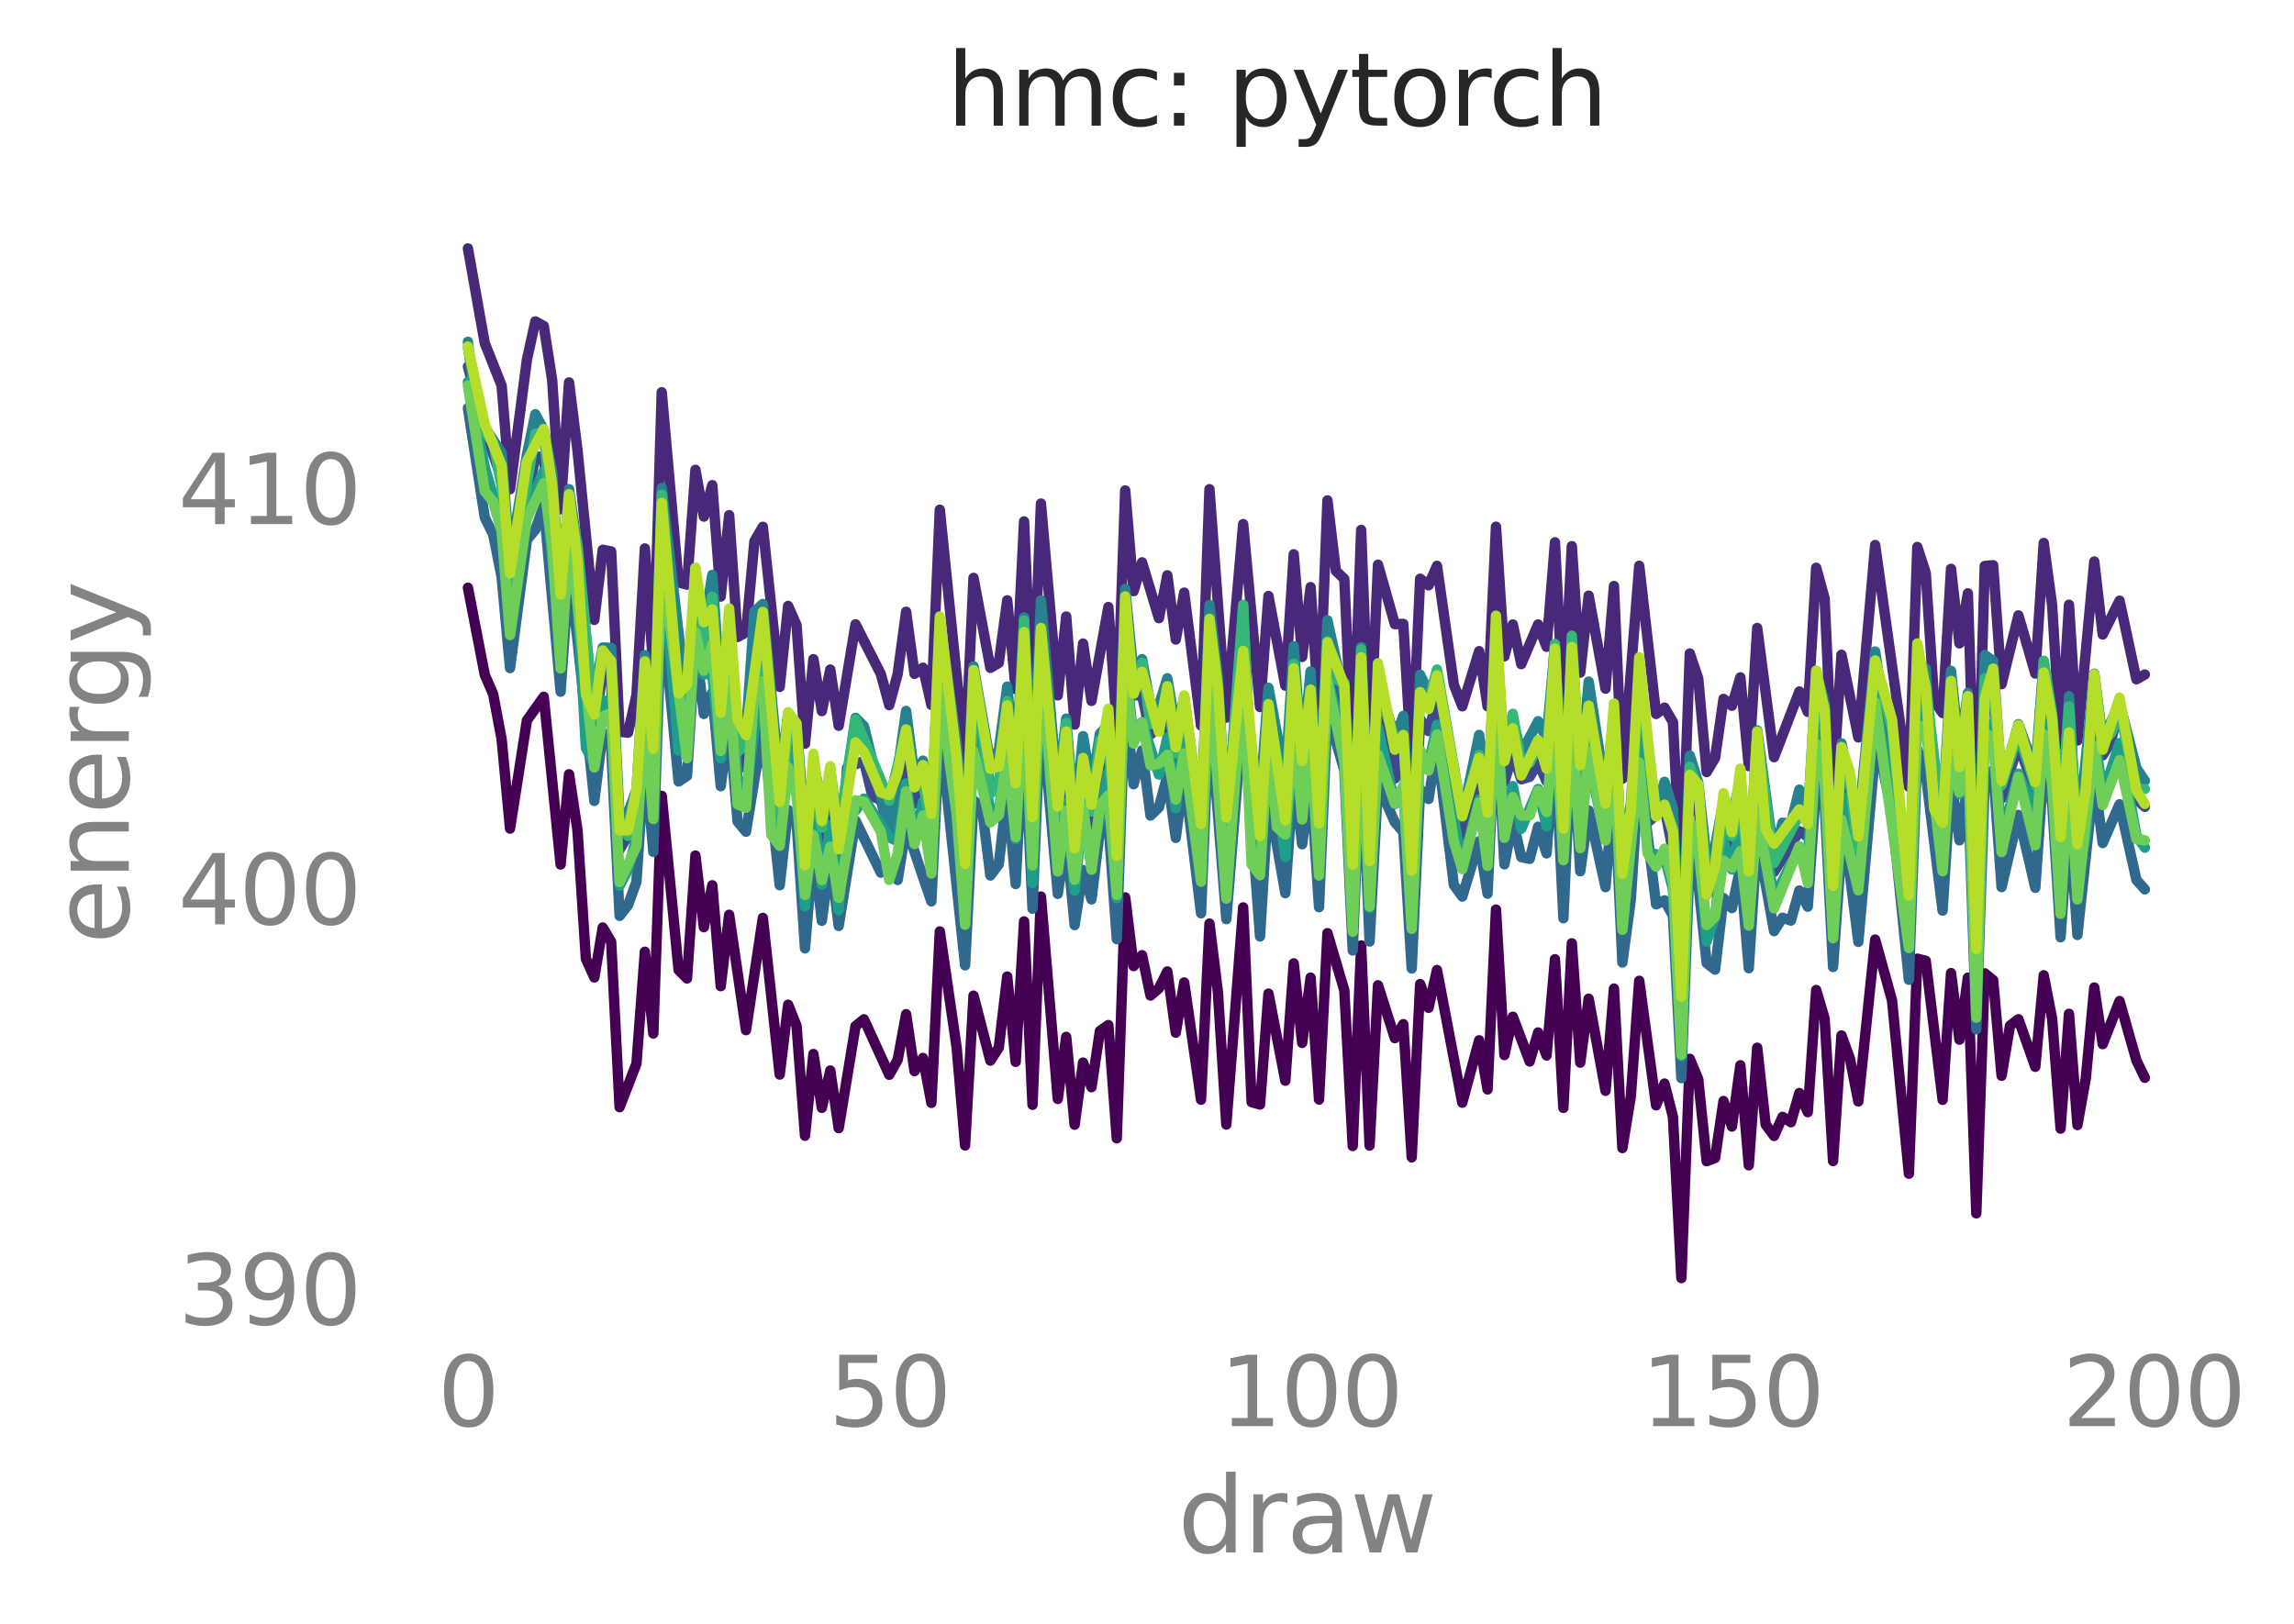 <?xml version="1.0" encoding="utf-8" standalone="no"?>
<!DOCTYPE svg PUBLIC "-//W3C//DTD SVG 1.1//EN"
  "http://www.w3.org/Graphics/SVG/1.1/DTD/svg11.dtd">
<svg xmlns:xlink="http://www.w3.org/1999/xlink" width="331.27pt" height="234.534pt" viewBox="0 0 331.27 234.534" xmlns="http://www.w3.org/2000/svg" version="1.1">
 <defs>
  <style type="text/css">*{stroke-linejoin: round; stroke-linecap: butt}</style>
 </defs>
 <g id="figure_1">
  <g id="patch_1">
   <path d="M 0 234.534 
L 331.27 234.534 
L 331.27 0 
L 0 0 
L 0 234.534 
z
" style="fill: none"/>
  </g>
  <g id="axes_1">
   <g id="patch_2">
    <path d="M 55.462 192.01 
L 321.839 192.01 
L 321.839 28.443 
L 55.462 28.443 
L 55.462 192.01 
z
" style="fill: none"/>
   </g>
   <g id="matplotlib.axis_1">
    <g id="xtick_1">
     <g id="text_1">
      <!-- 0 -->
      <g style="fill: #838383" transform="translate(63.196 205.958) scale(0.138 -0.138)">
       <defs>
        <path id="DejaVuSans-30" d="M 2034 4250 
Q 1547 4250 1301 3770 
Q 1056 3291 1056 2328 
Q 1056 1369 1301 889 
Q 1547 409 2034 409 
Q 2525 409 2770 889 
Q 3016 1369 3016 2328 
Q 3016 3291 2770 3770 
Q 2525 4250 2034 4250 
z
M 2034 4750 
Q 2819 4750 3233 4129 
Q 3647 3509 3647 2328 
Q 3647 1150 3233 529 
Q 2819 -91 2034 -91 
Q 1250 -91 836 529 
Q 422 1150 422 2328 
Q 422 3509 836 4129 
Q 1250 4750 2034 4750 
z
" transform="scale(0.016)"/>
       </defs>
       <use xlink:href="#DejaVuSans-30"/>
      </g>
     </g>
    </g>
    <g id="xtick_2">
     <g id="text_2">
      <!-- 50 -->
      <g style="fill: #838383" transform="translate(119.666 205.958) scale(0.138 -0.138)">
       <defs>
        <path id="DejaVuSans-35" d="M 691 4666 
L 3169 4666 
L 3169 4134 
L 1269 4134 
L 1269 2991 
Q 1406 3038 1543 3061 
Q 1681 3084 1819 3084 
Q 2600 3084 3056 2656 
Q 3513 2228 3513 1497 
Q 3513 744 3044 326 
Q 2575 -91 1722 -91 
Q 1428 -91 1123 -41 
Q 819 9 494 109 
L 494 744 
Q 775 591 1075 516 
Q 1375 441 1709 441 
Q 2250 441 2565 725 
Q 2881 1009 2881 1497 
Q 2881 1984 2565 2268 
Q 2250 2553 1709 2553 
Q 1456 2553 1204 2497 
Q 953 2441 691 2322 
L 691 4666 
z
" transform="scale(0.016)"/>
       </defs>
       <use xlink:href="#DejaVuSans-35"/>
       <use xlink:href="#DejaVuSans-30" x="63.623"/>
      </g>
     </g>
    </g>
    <g id="xtick_3">
     <g id="text_3">
      <!-- 100 -->
      <g style="fill: #838383" transform="translate(176.136 205.958) scale(0.138 -0.138)">
       <defs>
        <path id="DejaVuSans-31" d="M 794 531 
L 1825 531 
L 1825 4091 
L 703 3866 
L 703 4441 
L 1819 4666 
L 2450 4666 
L 2450 531 
L 3481 531 
L 3481 0 
L 794 0 
L 794 531 
z
" transform="scale(0.016)"/>
       </defs>
       <use xlink:href="#DejaVuSans-31"/>
       <use xlink:href="#DejaVuSans-30" x="63.623"/>
       <use xlink:href="#DejaVuSans-30" x="127.246"/>
      </g>
     </g>
    </g>
    <g id="xtick_4">
     <g id="text_4">
      <!-- 150 -->
      <g style="fill: #838383" transform="translate(236.981 205.958) scale(0.138 -0.138)">
       <use xlink:href="#DejaVuSans-31"/>
       <use xlink:href="#DejaVuSans-35" x="63.623"/>
       <use xlink:href="#DejaVuSans-30" x="127.246"/>
      </g>
     </g>
    </g>
    <g id="xtick_5">
     <g id="text_5">
      <!-- 200 -->
      <g style="fill: #838383" transform="translate(297.825 205.958) scale(0.138 -0.138)">
       <defs>
        <path id="DejaVuSans-32" d="M 1228 531 
L 3431 531 
L 3431 0 
L 469 0 
L 469 531 
Q 828 903 1448 1529 
Q 2069 2156 2228 2338 
Q 2531 2678 2651 2914 
Q 2772 3150 2772 3378 
Q 2772 3750 2511 3984 
Q 2250 4219 1831 4219 
Q 1534 4219 1204 4116 
Q 875 4013 500 3803 
L 500 4441 
Q 881 4594 1212 4672 
Q 1544 4750 1819 4750 
Q 2544 4750 2975 4387 
Q 3406 4025 3406 3419 
Q 3406 3131 3298 2873 
Q 3191 2616 2906 2266 
Q 2828 2175 2409 1742 
Q 1991 1309 1228 531 
z
" transform="scale(0.016)"/>
       </defs>
       <use xlink:href="#DejaVuSans-32"/>
       <use xlink:href="#DejaVuSans-30" x="63.623"/>
       <use xlink:href="#DejaVuSans-30" x="127.246"/>
      </g>
     </g>
    </g>
    <g id="text_6">
     <!-- draw -->
     <g style="fill: #838383" transform="translate(170.076 224.215) scale(0.15 -0.15)">
      <defs>
       <path id="DejaVuSans-64" d="M 2906 2969 
L 2906 4863 
L 3481 4863 
L 3481 0 
L 2906 0 
L 2906 525 
Q 2725 213 2448 61 
Q 2172 -91 1784 -91 
Q 1150 -91 751 415 
Q 353 922 353 1747 
Q 353 2572 751 3078 
Q 1150 3584 1784 3584 
Q 2172 3584 2448 3432 
Q 2725 3281 2906 2969 
z
M 947 1747 
Q 947 1113 1208 752 
Q 1469 391 1925 391 
Q 2381 391 2643 752 
Q 2906 1113 2906 1747 
Q 2906 2381 2643 2742 
Q 2381 3103 1925 3103 
Q 1469 3103 1208 2742 
Q 947 2381 947 1747 
z
" transform="scale(0.016)"/>
       <path id="DejaVuSans-72" d="M 2631 2963 
Q 2534 3019 2420 3045 
Q 2306 3072 2169 3072 
Q 1681 3072 1420 2755 
Q 1159 2438 1159 1844 
L 1159 0 
L 581 0 
L 581 3500 
L 1159 3500 
L 1159 2956 
Q 1341 3275 1631 3429 
Q 1922 3584 2338 3584 
Q 2397 3584 2469 3576 
Q 2541 3569 2628 3553 
L 2631 2963 
z
" transform="scale(0.016)"/>
       <path id="DejaVuSans-61" d="M 2194 1759 
Q 1497 1759 1228 1600 
Q 959 1441 959 1056 
Q 959 750 1161 570 
Q 1363 391 1709 391 
Q 2188 391 2477 730 
Q 2766 1069 2766 1631 
L 2766 1759 
L 2194 1759 
z
M 3341 1997 
L 3341 0 
L 2766 0 
L 2766 531 
Q 2569 213 2275 61 
Q 1981 -91 1556 -91 
Q 1019 -91 701 211 
Q 384 513 384 1019 
Q 384 1609 779 1909 
Q 1175 2209 1959 2209 
L 2766 2209 
L 2766 2266 
Q 2766 2663 2505 2880 
Q 2244 3097 1772 3097 
Q 1472 3097 1187 3025 
Q 903 2953 641 2809 
L 641 3341 
Q 956 3463 1253 3523 
Q 1550 3584 1831 3584 
Q 2591 3584 2966 3190 
Q 3341 2797 3341 1997 
z
" transform="scale(0.016)"/>
       <path id="DejaVuSans-77" d="M 269 3500 
L 844 3500 
L 1563 769 
L 2278 3500 
L 2956 3500 
L 3675 769 
L 4391 3500 
L 4966 3500 
L 4050 0 
L 3372 0 
L 2619 2869 
L 1863 0 
L 1184 0 
L 269 3500 
z
" transform="scale(0.016)"/>
      </defs>
      <use xlink:href="#DejaVuSans-64"/>
      <use xlink:href="#DejaVuSans-72" x="63.477"/>
      <use xlink:href="#DejaVuSans-61" x="104.59"/>
      <use xlink:href="#DejaVuSans-77" x="165.869"/>
     </g>
    </g>
   </g>
   <g id="matplotlib.axis_2">
    <g id="ytick_1">
     <g id="text_7">
      <!-- 390 -->
      <g style="fill: #838383" transform="translate(25.717 191.304) scale(0.138 -0.138)">
       <defs>
        <path id="DejaVuSans-33" d="M 2597 2516 
Q 3050 2419 3304 2112 
Q 3559 1806 3559 1356 
Q 3559 666 3084 287 
Q 2609 -91 1734 -91 
Q 1441 -91 1130 -33 
Q 819 25 488 141 
L 488 750 
Q 750 597 1062 519 
Q 1375 441 1716 441 
Q 2309 441 2620 675 
Q 2931 909 2931 1356 
Q 2931 1769 2642 2001 
Q 2353 2234 1838 2234 
L 1294 2234 
L 1294 2753 
L 1863 2753 
Q 2328 2753 2575 2939 
Q 2822 3125 2822 3475 
Q 2822 3834 2567 4026 
Q 2313 4219 1838 4219 
Q 1578 4219 1281 4162 
Q 984 4106 628 3988 
L 628 4550 
Q 988 4650 1302 4700 
Q 1616 4750 1894 4750 
Q 2613 4750 3031 4423 
Q 3450 4097 3450 3541 
Q 3450 3153 3228 2886 
Q 3006 2619 2597 2516 
z
" transform="scale(0.016)"/>
        <path id="DejaVuSans-39" d="M 703 97 
L 703 672 
Q 941 559 1184 500 
Q 1428 441 1663 441 
Q 2288 441 2617 861 
Q 2947 1281 2994 2138 
Q 2813 1869 2534 1725 
Q 2256 1581 1919 1581 
Q 1219 1581 811 2004 
Q 403 2428 403 3163 
Q 403 3881 828 4315 
Q 1253 4750 1959 4750 
Q 2769 4750 3195 4129 
Q 3622 3509 3622 2328 
Q 3622 1225 3098 567 
Q 2575 -91 1691 -91 
Q 1453 -91 1209 -44 
Q 966 3 703 97 
z
M 1959 2075 
Q 2384 2075 2632 2365 
Q 2881 2656 2881 3163 
Q 2881 3666 2632 3958 
Q 2384 4250 1959 4250 
Q 1534 4250 1286 3958 
Q 1038 3666 1038 3163 
Q 1038 2656 1286 2365 
Q 1534 2075 1959 2075 
z
" transform="scale(0.016)"/>
       </defs>
       <use xlink:href="#DejaVuSans-33"/>
       <use xlink:href="#DejaVuSans-39" x="63.623"/>
       <use xlink:href="#DejaVuSans-30" x="127.246"/>
      </g>
     </g>
    </g>
    <g id="ytick_2">
     <g id="text_8">
      <!-- 400 -->
      <g style="fill: #838383" transform="translate(25.717 133.497) scale(0.138 -0.138)">
       <defs>
        <path id="DejaVuSans-34" d="M 2419 4116 
L 825 1625 
L 2419 1625 
L 2419 4116 
z
M 2253 4666 
L 3047 4666 
L 3047 1625 
L 3713 1625 
L 3713 1100 
L 3047 1100 
L 3047 0 
L 2419 0 
L 2419 1100 
L 313 1100 
L 313 1709 
L 2253 4666 
z
" transform="scale(0.016)"/>
       </defs>
       <use xlink:href="#DejaVuSans-34"/>
       <use xlink:href="#DejaVuSans-30" x="63.623"/>
       <use xlink:href="#DejaVuSans-30" x="127.246"/>
      </g>
     </g>
    </g>
    <g id="ytick_3">
     <g id="text_9">
      <!-- 410 -->
      <g style="fill: #838383" transform="translate(25.717 75.689) scale(0.138 -0.138)">
       <use xlink:href="#DejaVuSans-34"/>
       <use xlink:href="#DejaVuSans-31" x="63.623"/>
       <use xlink:href="#DejaVuSans-30" x="127.246"/>
      </g>
     </g>
    </g>
    <g id="text_10">
     <!-- energy -->
     <g style="fill: #838383" transform="translate(18.598 136.361) rotate(-90) scale(0.15 -0.15)">
      <defs>
       <path id="DejaVuSans-65" d="M 3597 1894 
L 3597 1613 
L 953 1613 
Q 991 1019 1311 708 
Q 1631 397 2203 397 
Q 2534 397 2845 478 
Q 3156 559 3463 722 
L 3463 178 
Q 3153 47 2828 -22 
Q 2503 -91 2169 -91 
Q 1331 -91 842 396 
Q 353 884 353 1716 
Q 353 2575 817 3079 
Q 1281 3584 2069 3584 
Q 2775 3584 3186 3129 
Q 3597 2675 3597 1894 
z
M 3022 2063 
Q 3016 2534 2758 2815 
Q 2500 3097 2075 3097 
Q 1594 3097 1305 2825 
Q 1016 2553 972 2059 
L 3022 2063 
z
" transform="scale(0.016)"/>
       <path id="DejaVuSans-6e" d="M 3513 2113 
L 3513 0 
L 2938 0 
L 2938 2094 
Q 2938 2591 2744 2837 
Q 2550 3084 2163 3084 
Q 1697 3084 1428 2787 
Q 1159 2491 1159 1978 
L 1159 0 
L 581 0 
L 581 3500 
L 1159 3500 
L 1159 2956 
Q 1366 3272 1645 3428 
Q 1925 3584 2291 3584 
Q 2894 3584 3203 3211 
Q 3513 2838 3513 2113 
z
" transform="scale(0.016)"/>
       <path id="DejaVuSans-67" d="M 2906 1791 
Q 2906 2416 2648 2759 
Q 2391 3103 1925 3103 
Q 1463 3103 1205 2759 
Q 947 2416 947 1791 
Q 947 1169 1205 825 
Q 1463 481 1925 481 
Q 2391 481 2648 825 
Q 2906 1169 2906 1791 
z
M 3481 434 
Q 3481 -459 3084 -895 
Q 2688 -1331 1869 -1331 
Q 1566 -1331 1297 -1286 
Q 1028 -1241 775 -1147 
L 775 -588 
Q 1028 -725 1275 -790 
Q 1522 -856 1778 -856 
Q 2344 -856 2625 -561 
Q 2906 -266 2906 331 
L 2906 616 
Q 2728 306 2450 153 
Q 2172 0 1784 0 
Q 1141 0 747 490 
Q 353 981 353 1791 
Q 353 2603 747 3093 
Q 1141 3584 1784 3584 
Q 2172 3584 2450 3431 
Q 2728 3278 2906 2969 
L 2906 3500 
L 3481 3500 
L 3481 434 
z
" transform="scale(0.016)"/>
       <path id="DejaVuSans-79" d="M 2059 -325 
Q 1816 -950 1584 -1140 
Q 1353 -1331 966 -1331 
L 506 -1331 
L 506 -850 
L 844 -850 
Q 1081 -850 1212 -737 
Q 1344 -625 1503 -206 
L 1606 56 
L 191 3500 
L 800 3500 
L 1894 763 
L 2988 3500 
L 3597 3500 
L 2059 -325 
z
" transform="scale(0.016)"/>
      </defs>
      <use xlink:href="#DejaVuSans-65"/>
      <use xlink:href="#DejaVuSans-6e" x="61.523"/>
      <use xlink:href="#DejaVuSans-65" x="124.902"/>
      <use xlink:href="#DejaVuSans-72" x="186.426"/>
      <use xlink:href="#DejaVuSans-67" x="225.789"/>
      <use xlink:href="#DejaVuSans-79" x="289.266"/>
     </g>
    </g>
   </g>
   <g id="line2d_1">
    <path d="M 67.571 84.879 
L 70.004 97.45 
L 71.221 100.266 
L 72.438 106.739 
L 73.655 119.664 
L 76.089 104.044 
L 78.522 100.626 
L 80.956 124.855 
L 82.173 111.82 
L 83.39 119.882 
L 84.607 138.454 
L 85.824 141.163 
L 87.041 133.956 
L 88.258 136.026 
L 89.474 159.898 
L 91.908 153.617 
L 93.125 137.455 
L 94.342 149.26 
L 95.559 114.931 
L 97.993 140.081 
L 99.21 141.307 
L 100.426 123.557 
L 101.643 133.906 
L 102.86 127.854 
L 104.077 142.423 
L 105.294 132.116 
L 107.728 148.775 
L 110.161 132.564 
L 112.595 155.188 
L 113.812 145.105 
L 115.029 148.158 
L 116.246 164.024 
L 117.463 152.222 
L 118.68 160 
L 119.897 154.605 
L 121.113 162.929 
L 123.547 148.187 
L 124.764 147.212 
L 128.415 155.22 
L 129.632 153.053 
L 130.849 146.469 
L 132.065 154.687 
L 133.282 152.792 
L 134.499 159.283 
L 135.716 134.515 
L 138.15 151.305 
L 139.367 165.427 
L 140.584 143.795 
L 143.017 153.174 
L 144.234 151.293 
L 145.451 141.035 
L 146.668 153.354 
L 147.885 133.074 
L 149.102 159.558 
L 150.319 129.479 
L 152.752 158.705 
L 153.969 149.747 
L 155.186 162.43 
L 156.403 153.461 
L 157.62 157.012 
L 158.837 148.899 
L 160.054 148.042 
L 161.271 164.395 
L 162.488 129.608 
L 163.704 139.523 
L 164.921 137.957 
L 166.138 143.774 
L 167.355 142.744 
L 168.572 140.297 
L 169.789 149.138 
L 171.006 141.892 
L 173.439 158.822 
L 174.656 133.39 
L 175.873 143.259 
L 177.09 162.407 
L 179.524 131.049 
L 180.741 159.168 
L 181.958 159.512 
L 183.175 143.5 
L 185.608 156.076 
L 186.825 139.131 
L 188.042 150.614 
L 189.259 141.189 
L 190.476 158.801 
L 191.693 134.767 
L 194.127 143.026 
L 195.343 165.506 
L 196.56 136.547 
L 197.777 165.445 
L 198.994 142.295 
L 201.428 149.937 
L 202.645 147.911 
L 203.862 167.141 
L 205.078 142.119 
L 206.295 145.543 
L 207.512 140.093 
L 211.163 159.248 
L 213.597 150.236 
L 214.814 157.338 
L 216.03 131.36 
L 217.247 152.366 
L 218.464 146.839 
L 220.898 153.3 
L 222.115 149.111 
L 223.332 152.429 
L 224.549 138.533 
L 225.766 160.004 
L 226.982 136.237 
L 228.199 153.464 
L 229.416 144.238 
L 231.85 157.534 
L 233.067 142.773 
L 234.284 165.802 
L 235.501 158.341 
L 236.717 141.649 
L 239.151 159.631 
L 240.368 156.487 
L 241.585 161.303 
L 242.802 184.575 
L 244.019 152.923 
L 245.236 155.852 
L 246.453 167.7 
L 247.669 167.237 
L 248.886 159.012 
L 250.103 162.691 
L 251.32 153.847 
L 252.537 168.289 
L 253.754 151.313 
L 254.971 162.383 
L 256.188 164.053 
L 257.405 161.298 
L 258.621 162.075 
L 259.838 157.855 
L 261.055 160.618 
L 262.272 142.983 
L 263.489 147.099 
L 264.706 167.68 
L 265.923 149.54 
L 267.14 152.852 
L 268.357 159.069 
L 270.79 135.695 
L 273.224 144.483 
L 275.658 169.506 
L 276.875 138.457 
L 278.092 138.758 
L 280.525 158.841 
L 281.742 140.539 
L 282.959 150.147 
L 284.176 141.195 
L 285.393 175.235 
L 286.61 140.568 
L 287.827 141.568 
L 289.044 155.358 
L 290.26 148.116 
L 291.477 147.203 
L 293.911 154.065 
L 295.128 140.851 
L 296.345 147.126 
L 297.562 162.994 
L 298.779 146.417 
L 299.996 162.481 
L 301.212 155.68 
L 302.429 142.616 
L 303.646 150.792 
L 306.08 144.57 
L 308.514 153.148 
L 309.731 155.657 
L 309.731 155.657 
" clip-path="url(#p6854f9e5ef)" style="fill: none; stroke: #440154; stroke-width: 1.5; stroke-linecap: round"/>
   </g>
   <g id="line2d_2">
    <path d="M 67.571 35.877 
L 70.004 49.561 
L 72.438 55.682 
L 73.655 70.644 
L 76.089 51.956 
L 77.306 46.42 
L 78.522 47.081 
L 79.739 54.889 
L 80.956 73.547 
L 82.173 55.234 
L 83.39 65.003 
L 85.824 89.527 
L 87.041 79.404 
L 88.258 79.647 
L 89.474 105.675 
L 90.691 105.815 
L 91.908 100.394 
L 93.125 79.207 
L 94.342 96.6 
L 95.559 56.644 
L 97.993 84.101 
L 99.21 84.433 
L 100.426 67.857 
L 101.643 74.608 
L 102.86 70.068 
L 104.077 86.158 
L 105.294 74.405 
L 106.511 91.998 
L 107.728 91.323 
L 108.945 78.173 
L 110.161 76.081 
L 112.595 99.201 
L 113.812 87.511 
L 115.029 90.289 
L 116.246 107.408 
L 117.463 95.201 
L 118.68 102.701 
L 119.897 96.697 
L 121.113 104.819 
L 123.547 90.162 
L 127.198 97.341 
L 128.415 101.844 
L 129.632 97.336 
L 130.849 88.35 
L 132.065 97.313 
L 133.282 96.43 
L 134.499 101.806 
L 135.716 73.614 
L 139.367 109.675 
L 140.584 83.454 
L 143.017 96.452 
L 144.234 95.731 
L 145.451 86.699 
L 146.668 99.522 
L 147.885 75.302 
L 149.102 103.495 
L 150.319 72.726 
L 152.752 100.427 
L 153.969 89.034 
L 155.186 104.645 
L 156.403 92.94 
L 157.62 101.226 
L 160.054 87.665 
L 161.271 104.902 
L 162.488 70.831 
L 163.704 85.371 
L 164.921 81.217 
L 167.355 89.278 
L 168.572 83.087 
L 169.789 92.362 
L 171.006 85.588 
L 173.439 104.785 
L 174.656 70.65 
L 177.09 103.635 
L 179.524 75.689 
L 181.958 102.104 
L 183.175 86.078 
L 185.608 99.015 
L 186.825 80.05 
L 188.042 94.877 
L 189.259 84.798 
L 190.476 103.39 
L 191.693 72.268 
L 192.91 82.442 
L 194.127 83.61 
L 195.343 110.331 
L 196.56 76.536 
L 197.777 108.734 
L 198.994 81.553 
L 201.428 90.144 
L 202.645 90.098 
L 203.862 110.535 
L 205.078 83.583 
L 206.295 84.531 
L 207.512 81.716 
L 209.946 98.878 
L 211.163 102.001 
L 213.597 94.042 
L 214.814 102.002 
L 216.03 76.067 
L 217.247 94.789 
L 218.464 90.187 
L 219.681 95.909 
L 222.115 90.188 
L 223.332 93.407 
L 224.549 78.319 
L 225.766 102.357 
L 226.982 78.88 
L 228.199 97.139 
L 229.416 86.025 
L 231.85 99.457 
L 233.067 84.633 
L 234.284 112.474 
L 236.717 81.71 
L 239.151 103.112 
L 240.368 102.197 
L 241.585 104.28 
L 242.802 128.124 
L 244.019 94.373 
L 245.236 97.985 
L 246.453 111.508 
L 247.669 109.457 
L 248.886 100.937 
L 250.103 101.92 
L 251.32 97.824 
L 252.537 110.642 
L 253.754 90.692 
L 256.188 109.352 
L 259.838 99.865 
L 261.055 102.807 
L 262.272 81.996 
L 263.489 86.452 
L 264.706 113.456 
L 265.923 94.564 
L 268.357 106.493 
L 270.79 78.715 
L 275.658 113.62 
L 276.875 78.994 
L 278.092 82.748 
L 279.308 101.236 
L 280.525 102.977 
L 281.742 82.152 
L 282.959 92.914 
L 284.176 85.691 
L 285.393 124 
L 286.61 81.742 
L 287.827 81.636 
L 289.044 98.81 
L 291.477 88.878 
L 293.911 97.269 
L 295.128 78.415 
L 296.345 87.43 
L 297.562 107.55 
L 298.779 87.339 
L 299.996 106.945 
L 302.429 81.094 
L 303.646 91.63 
L 306.08 86.754 
L 308.514 98.107 
L 309.731 97.415 
L 309.731 97.415 
" clip-path="url(#p6854f9e5ef)" style="fill: none; stroke: #482878; stroke-width: 1.5; stroke-linecap: round"/>
   </g>
   <g id="line2d_3">
    <path d="M 67.571 52.94 
L 70.004 62.199 
L 72.438 69.105 
L 73.655 84.976 
L 77.306 65.904 
L 78.522 66.041 
L 80.956 90.455 
L 82.173 73.85 
L 83.39 80.037 
L 84.607 102.465 
L 85.824 105.987 
L 87.041 96.763 
L 88.258 98.878 
L 89.474 122.71 
L 90.691 120.649 
L 91.908 116.519 
L 93.125 100.328 
L 94.342 112.786 
L 95.559 73.835 
L 97.993 102.301 
L 99.21 105.517 
L 100.426 86.395 
L 101.643 94.429 
L 102.86 90.452 
L 104.077 104.553 
L 105.294 92.189 
L 106.511 110.594 
L 107.728 110.855 
L 110.161 88.628 
L 112.595 120.913 
L 113.812 104.96 
L 115.029 108.802 
L 116.246 125.019 
L 117.463 115.504 
L 118.68 121.277 
L 119.897 115.723 
L 121.113 127.23 
L 122.33 110.858 
L 124.764 109.893 
L 125.981 115.01 
L 127.198 115.54 
L 128.415 120.037 
L 130.849 109.03 
L 132.065 116.042 
L 133.282 111.255 
L 134.499 121.434 
L 135.716 92.256 
L 138.15 111.541 
L 139.367 126.449 
L 140.584 101.317 
L 143.017 113.433 
L 144.234 113.385 
L 145.451 102.069 
L 146.668 113.888 
L 147.885 92.911 
L 149.102 120.686 
L 150.319 92.726 
L 152.752 120.683 
L 153.969 108.877 
L 155.186 122.833 
L 156.403 113.566 
L 157.62 119.131 
L 160.054 109.119 
L 161.271 126.169 
L 162.488 90.118 
L 163.704 100.421 
L 164.921 100.423 
L 166.138 106.078 
L 168.572 103.942 
L 169.789 113.004 
L 171.006 102.93 
L 173.439 120.99 
L 174.656 92.879 
L 175.873 102.807 
L 177.09 123.346 
L 179.524 92.209 
L 180.741 118.463 
L 181.958 119.377 
L 183.175 100.132 
L 185.608 119.423 
L 186.825 99.266 
L 188.042 113.018 
L 189.259 103.073 
L 190.476 122.538 
L 191.693 96.147 
L 194.127 103.382 
L 195.343 130.136 
L 196.56 98.642 
L 197.777 126.344 
L 198.994 99.653 
L 201.428 112.436 
L 202.645 107.493 
L 203.862 129.401 
L 205.078 103.855 
L 206.295 105.571 
L 207.512 101.16 
L 211.163 121.173 
L 213.597 110.802 
L 214.814 121.687 
L 216.03 96.16 
L 217.247 112.963 
L 218.464 108.845 
L 219.681 112.55 
L 220.898 112.183 
L 222.115 110.086 
L 223.332 112.857 
L 224.549 93.726 
L 225.766 122.385 
L 226.982 96.087 
L 228.199 113.47 
L 229.416 102.734 
L 231.85 118.227 
L 233.067 103.576 
L 234.284 128.355 
L 235.501 119.516 
L 236.717 101.333 
L 237.934 118.779 
L 240.368 116.624 
L 241.585 123.014 
L 242.802 149.688 
L 244.019 113.973 
L 245.236 115.769 
L 246.453 129.207 
L 247.669 127.842 
L 248.886 118.888 
L 250.103 123.005 
L 251.32 114.008 
L 252.537 127.547 
L 253.754 110.489 
L 256.188 125.913 
L 259.838 120.04 
L 261.055 120.815 
L 262.272 101.606 
L 263.489 106.164 
L 264.706 131.031 
L 265.923 112.266 
L 268.357 122.976 
L 270.79 94.854 
L 275.658 132.8 
L 276.875 98.575 
L 278.092 100.047 
L 280.525 120.049 
L 281.742 101.468 
L 282.959 110.249 
L 284.176 103.388 
L 285.393 140.185 
L 286.61 99.741 
L 287.827 100.576 
L 289.044 115.304 
L 291.477 107.496 
L 293.911 114.353 
L 295.128 98.91 
L 297.562 121.483 
L 298.779 103.778 
L 299.996 121.329 
L 301.212 115.95 
L 302.429 101.193 
L 303.646 109.093 
L 304.863 107.13 
L 306.08 101.436 
L 308.514 115.419 
L 309.731 116.528 
L 309.731 116.528 
" clip-path="url(#p6854f9e5ef)" style="fill: none; stroke: #3e4989; stroke-width: 1.5; stroke-linecap: round"/>
   </g>
   <g id="line2d_4">
    <path d="M 67.571 58.946 
L 70.004 74.739 
L 71.221 77.202 
L 72.438 83.337 
L 73.655 96.481 
L 76.089 77.966 
L 77.306 76.49 
L 78.522 73.064 
L 80.956 99.894 
L 82.173 82.622 
L 83.39 92.366 
L 85.824 115.666 
L 87.041 105.844 
L 88.258 107.949 
L 89.474 132.272 
L 90.691 130.727 
L 91.908 127.335 
L 93.125 108.987 
L 94.342 123.024 
L 95.559 87.369 
L 97.993 112.859 
L 99.21 112.057 
L 100.426 92.908 
L 101.643 103.112 
L 102.86 99.985 
L 104.077 113.545 
L 105.294 104.317 
L 106.511 118.633 
L 107.728 120.115 
L 110.161 105.06 
L 112.595 127.846 
L 113.812 116.983 
L 115.029 118.753 
L 116.246 136.964 
L 117.463 122.409 
L 118.68 132.977 
L 119.897 123.879 
L 121.113 133.726 
L 123.547 118.526 
L 127.198 126.026 
L 128.415 125.445 
L 129.632 127.084 
L 130.849 119.395 
L 133.282 126.642 
L 134.499 130.178 
L 135.716 105.048 
L 139.367 139.412 
L 140.584 115.574 
L 141.8 116.681 
L 143.017 126.443 
L 144.234 124.801 
L 145.451 114.253 
L 146.668 127.672 
L 147.885 104.598 
L 149.102 131.234 
L 150.319 101.898 
L 152.752 129.089 
L 153.969 120.925 
L 155.186 133.602 
L 156.403 125.664 
L 157.62 129.888 
L 158.837 119.789 
L 160.054 118.77 
L 161.271 135.626 
L 162.488 100.75 
L 163.704 113.261 
L 164.921 108.371 
L 166.138 117.781 
L 167.355 116.607 
L 168.572 112.021 
L 169.789 121.008 
L 171.006 111.814 
L 173.439 131.894 
L 174.656 102.381 
L 177.09 132.745 
L 179.524 102.589 
L 181.958 135.244 
L 183.175 115.051 
L 185.608 128.992 
L 186.825 111.635 
L 188.042 121.927 
L 189.259 112.473 
L 190.476 131.02 
L 191.693 102.849 
L 194.127 111.258 
L 195.343 137.265 
L 196.56 107.633 
L 197.777 135.978 
L 198.994 113.282 
L 201.428 118.757 
L 202.645 120.134 
L 203.862 139.87 
L 205.078 113.974 
L 206.295 115.389 
L 207.512 107.737 
L 209.946 127.798 
L 211.163 129.478 
L 213.597 121.487 
L 214.814 129.068 
L 216.03 102.553 
L 217.247 124.826 
L 218.464 118.451 
L 219.681 123.779 
L 220.898 124.034 
L 222.115 119.396 
L 223.332 123.243 
L 224.549 107.494 
L 225.766 132.612 
L 226.982 105.629 
L 228.199 125.829 
L 229.416 117.041 
L 231.85 128.122 
L 233.067 112.904 
L 234.284 139.003 
L 235.501 129.951 
L 236.717 110.878 
L 239.151 130.601 
L 240.368 130.033 
L 241.585 132.234 
L 242.802 155.702 
L 244.019 123.844 
L 245.236 127.417 
L 246.453 139.09 
L 247.669 140.032 
L 248.886 129.697 
L 250.103 131.145 
L 251.32 125.292 
L 252.537 139.829 
L 253.754 120.945 
L 256.188 134.475 
L 257.405 132.537 
L 258.621 132.95 
L 259.838 128.605 
L 261.055 130.939 
L 262.272 113.35 
L 263.489 116.042 
L 264.706 139.654 
L 265.923 122.464 
L 267.14 126.278 
L 268.357 136.024 
L 270.79 108.512 
L 272.007 111.48 
L 273.224 117.55 
L 275.658 141.498 
L 276.875 108.212 
L 278.092 111.759 
L 280.525 131.51 
L 281.742 112.523 
L 282.959 121.361 
L 284.176 113.074 
L 285.393 148.659 
L 286.61 112.641 
L 287.827 111.235 
L 289.044 128.116 
L 291.477 117.698 
L 293.911 128.217 
L 295.128 110.862 
L 296.345 115.959 
L 297.562 135.361 
L 298.779 117.976 
L 299.996 135.021 
L 302.429 112.262 
L 303.646 121.75 
L 306.08 116.157 
L 308.514 127.072 
L 309.731 128.44 
L 309.731 128.44 
" clip-path="url(#p6854f9e5ef)" style="fill: none; stroke: #31688e; stroke-width: 1.5; stroke-linecap: round"/>
   </g>
   <g id="line2d_5">
    <path d="M 67.571 49.362 
L 68.787 59.827 
L 72.438 65.422 
L 73.655 80.857 
L 76.089 65.683 
L 77.306 59.818 
L 78.522 62.058 
L 79.739 68.144 
L 80.956 86.991 
L 82.173 70.647 
L 83.39 79.11 
L 84.607 98.511 
L 85.824 100.271 
L 87.041 93.518 
L 88.258 93.557 
L 89.474 118.091 
L 90.691 117.447 
L 91.908 114.051 
L 93.125 94.614 
L 94.342 110.89 
L 95.559 70.491 
L 99.21 101.918 
L 100.426 83.918 
L 101.643 90.561 
L 102.86 83.026 
L 104.077 100.497 
L 105.294 89.867 
L 106.511 107.371 
L 107.728 105.898 
L 108.945 88.314 
L 110.161 87.226 
L 112.595 113.024 
L 113.812 103.077 
L 115.029 104.489 
L 116.246 120.274 
L 117.463 110.568 
L 118.68 115.527 
L 119.897 113.421 
L 121.113 120.185 
L 123.547 103.67 
L 124.764 104.886 
L 128.415 119.879 
L 130.849 102.676 
L 132.065 112.049 
L 133.282 109.853 
L 134.499 118.979 
L 135.716 89.718 
L 138.15 107.364 
L 139.367 121.869 
L 140.584 96.231 
L 143.017 110.137 
L 144.234 108.3 
L 145.451 99.158 
L 146.668 111.486 
L 147.885 89.167 
L 149.102 114.314 
L 150.319 86.703 
L 152.752 114.666 
L 153.969 103.778 
L 155.186 119.01 
L 156.403 106.314 
L 157.62 113.732 
L 158.837 105.959 
L 160.054 104.666 
L 161.271 119.972 
L 162.488 85.06 
L 163.704 97.37 
L 164.921 95.203 
L 166.138 101.894 
L 167.355 101.876 
L 168.572 97.957 
L 169.789 105.352 
L 171.006 100.815 
L 173.439 119.026 
L 174.656 87.37 
L 175.873 97.735 
L 177.09 119.417 
L 179.524 87.658 
L 180.741 113.178 
L 181.958 115.407 
L 183.175 99.325 
L 185.608 112.502 
L 186.825 93.333 
L 188.042 109.72 
L 189.259 96.974 
L 190.476 117.605 
L 191.693 89.589 
L 194.127 100.67 
L 195.343 124.417 
L 196.56 93.459 
L 197.777 123.773 
L 198.994 98.024 
L 201.428 106.704 
L 202.645 103.396 
L 203.862 126.009 
L 205.078 97.448 
L 206.295 99.989 
L 207.512 97.955 
L 211.163 118.027 
L 213.597 106.137 
L 214.814 115.612 
L 216.03 91.442 
L 217.247 109.231 
L 218.464 103.983 
L 219.681 108.808 
L 222.115 104.159 
L 223.332 106.697 
L 224.549 93.25 
L 225.766 116.686 
L 226.982 93.846 
L 228.199 112.385 
L 229.416 98.443 
L 231.85 114.469 
L 233.067 103.089 
L 234.284 125.217 
L 235.501 115.983 
L 236.717 98.429 
L 239.151 117.423 
L 240.368 112.917 
L 241.585 116.728 
L 242.802 141.491 
L 244.019 109.111 
L 245.236 113.034 
L 246.453 124.093 
L 247.669 122.278 
L 248.886 115.593 
L 250.103 117.765 
L 251.32 112.755 
L 252.537 126.184 
L 253.754 105.483 
L 256.188 123.646 
L 257.405 118.818 
L 258.621 118.92 
L 259.838 114.041 
L 261.055 118.455 
L 262.272 96.996 
L 263.489 101.465 
L 264.706 128.49 
L 265.923 107.367 
L 268.357 119.199 
L 270.79 94.095 
L 274.441 118.463 
L 275.658 128.411 
L 276.875 95.645 
L 278.092 96.566 
L 279.308 115.468 
L 280.525 117.407 
L 281.742 96.882 
L 282.959 108.667 
L 284.176 100.078 
L 285.393 136.96 
L 286.61 94.611 
L 287.827 95.442 
L 289.044 113.16 
L 291.477 104.588 
L 293.911 111.306 
L 295.128 95.513 
L 296.345 103.652 
L 297.562 121.298 
L 298.779 100.545 
L 299.996 121.786 
L 302.429 97.29 
L 303.646 106.885 
L 306.08 101.511 
L 308.514 110.933 
L 309.731 112.76 
L 309.731 112.76 
" clip-path="url(#p6854f9e5ef)" style="fill: none; stroke: #26828e; stroke-width: 1.5; stroke-linecap: round"/>
   </g>
   <g id="line2d_6">
    <path d="M 67.571 55.148 
L 70.004 67.458 
L 72.438 75.88 
L 73.655 90.884 
L 76.089 73.801 
L 78.522 68.004 
L 80.956 93.464 
L 82.173 77.161 
L 83.39 86.697 
L 84.607 108.003 
L 85.824 110.272 
L 87.041 101.07 
L 88.258 102.05 
L 89.474 127.919 
L 90.691 125.636 
L 91.908 120.908 
L 93.125 104.245 
L 94.342 116.514 
L 95.559 79.153 
L 97.993 108.406 
L 99.21 105.688 
L 100.426 88.809 
L 101.643 97.364 
L 102.86 97.402 
L 104.077 109.545 
L 105.294 96.668 
L 106.511 112.269 
L 107.728 114.834 
L 110.161 95.497 
L 111.378 117.896 
L 112.595 121.662 
L 113.812 108.402 
L 115.029 112.518 
L 116.246 130.899 
L 117.463 116.653 
L 118.68 127.755 
L 119.897 119.193 
L 121.113 131.46 
L 122.33 116.42 
L 123.547 117.067 
L 124.764 115.334 
L 128.415 120.92 
L 129.632 121.514 
L 130.849 113.136 
L 132.065 121.36 
L 133.282 115.789 
L 134.499 123.075 
L 135.716 95.708 
L 138.15 116.309 
L 139.367 131.198 
L 140.584 105.996 
L 143.017 116.942 
L 144.234 117.433 
L 145.451 107.229 
L 146.668 121.196 
L 147.885 98.786 
L 149.102 127.521 
L 150.319 96.427 
L 152.752 125.445 
L 153.969 116.031 
L 155.186 128.642 
L 156.403 117.159 
L 157.62 124.648 
L 160.054 111.545 
L 161.271 129.722 
L 162.488 95.664 
L 163.704 106.712 
L 164.921 104.283 
L 167.355 111.869 
L 168.572 106.516 
L 169.789 116.723 
L 171.006 106.262 
L 173.439 125.653 
L 174.656 97.439 
L 177.09 126.484 
L 179.524 100.019 
L 181.958 125.822 
L 183.175 105.444 
L 185.608 123.755 
L 186.825 105.512 
L 188.042 116.678 
L 189.259 108.5 
L 190.476 126.011 
L 191.693 97.669 
L 194.127 107.686 
L 195.343 132.57 
L 196.56 101.666 
L 197.777 131.115 
L 198.994 105.029 
L 201.428 116.121 
L 202.645 114.233 
L 203.862 133.551 
L 205.078 108.379 
L 206.295 110.495 
L 207.512 104.683 
L 211.163 124.871 
L 213.597 115.459 
L 214.814 124.9 
L 216.03 100.602 
L 217.247 119.628 
L 218.464 113.526 
L 219.681 119.697 
L 222.115 113.946 
L 223.332 119.334 
L 224.549 100.551 
L 225.766 124.25 
L 226.982 102.116 
L 228.199 117.592 
L 229.416 109.748 
L 231.85 121.149 
L 233.067 104.892 
L 234.284 133.144 
L 236.717 104.428 
L 237.934 123.027 
L 240.368 123.736 
L 241.585 128.454 
L 242.802 152.535 
L 244.019 118.796 
L 245.236 120.305 
L 246.453 135.988 
L 247.669 132.406 
L 248.886 121.413 
L 250.103 125.565 
L 251.32 119.261 
L 252.537 131.734 
L 253.754 115.259 
L 256.188 129.67 
L 258.621 124.73 
L 259.838 123.181 
L 261.055 124.037 
L 262.272 105.308 
L 263.489 112.01 
L 264.706 133.025 
L 265.923 115.077 
L 267.14 118.981 
L 268.357 127.153 
L 270.79 100.53 
L 274.441 124.531 
L 275.658 135.053 
L 276.875 101.184 
L 278.092 104.773 
L 280.525 123.736 
L 281.742 106.007 
L 282.959 114.701 
L 284.176 107.978 
L 285.393 145.524 
L 286.61 104.615 
L 287.827 104.611 
L 289.044 121.135 
L 291.477 111.733 
L 293.911 117.588 
L 295.128 102.714 
L 296.345 111.084 
L 297.562 128.892 
L 298.779 110.19 
L 299.996 125.718 
L 301.212 120.842 
L 302.429 105.516 
L 303.646 114.845 
L 306.08 107.318 
L 308.514 120.656 
L 309.731 122.417 
L 309.731 122.417 
" clip-path="url(#p6854f9e5ef)" style="fill: none; stroke: #1f9e89; stroke-width: 1.5; stroke-linecap: round"/>
   </g>
   <g id="line2d_7">
    <path d="M 67.571 50.196 
L 70.004 62.385 
L 71.221 63.935 
L 72.438 70.224 
L 73.655 84.192 
L 77.306 62.634 
L 78.522 62.507 
L 80.956 88.316 
L 82.173 72.91 
L 83.39 78.648 
L 85.824 103.68 
L 87.041 93.894 
L 88.258 96.659 
L 89.474 118.994 
L 90.691 120.721 
L 91.908 115.001 
L 93.125 96.936 
L 94.342 111.807 
L 95.559 71.419 
L 97.993 99.977 
L 99.21 103.027 
L 100.426 82.027 
L 101.643 93.695 
L 102.86 86.185 
L 104.077 102.421 
L 105.294 91.656 
L 106.511 108.569 
L 107.728 107.557 
L 110.161 90.73 
L 112.595 118.324 
L 113.812 105.957 
L 115.029 105.115 
L 116.246 122.497 
L 117.463 112.965 
L 118.68 119.525 
L 119.897 111.035 
L 121.113 120.434 
L 123.547 103.926 
L 128.415 115.612 
L 130.849 105.451 
L 132.065 112.833 
L 133.282 113.261 
L 134.499 119.061 
L 135.716 91.732 
L 139.367 126.121 
L 140.584 102.939 
L 141.8 104.732 
L 143.017 114.635 
L 144.234 113.104 
L 145.451 101.252 
L 146.668 115.039 
L 147.885 89.601 
L 149.102 116.818 
L 150.319 91.07 
L 152.752 117.436 
L 153.969 104.4 
L 155.186 120.37 
L 156.403 113.399 
L 157.62 117.19 
L 158.837 106.915 
L 160.054 107.708 
L 161.271 122.053 
L 162.488 87.693 
L 163.704 100.11 
L 164.921 95.715 
L 166.138 104.57 
L 167.355 103.514 
L 168.572 100.725 
L 169.789 108.788 
L 171.006 100.659 
L 173.439 120.409 
L 174.656 89.827 
L 175.873 99.966 
L 177.09 120.841 
L 179.524 87.338 
L 180.741 115.06 
L 181.958 119.76 
L 183.175 102.316 
L 185.608 116.455 
L 186.825 95.872 
L 188.042 109.43 
L 189.259 101.498 
L 190.476 120.383 
L 191.693 92.609 
L 192.91 98.125 
L 194.127 98.607 
L 195.343 126.858 
L 196.56 93.78 
L 197.777 124.831 
L 198.994 99.336 
L 201.428 106.73 
L 202.645 106.315 
L 203.862 127.724 
L 205.078 100.111 
L 206.295 101.302 
L 207.512 96.689 
L 211.163 117.747 
L 213.597 109.024 
L 214.814 117.762 
L 216.03 91.003 
L 217.247 109.668 
L 218.464 103.09 
L 219.681 110.399 
L 220.898 110.179 
L 222.115 107.6 
L 223.332 109.29 
L 224.549 93.005 
L 225.766 121.72 
L 226.982 91.809 
L 228.199 112.029 
L 229.416 102.326 
L 231.85 118.331 
L 233.067 102.81 
L 234.284 125.481 
L 235.501 118.79 
L 236.717 97.28 
L 239.151 117.227 
L 240.368 116.448 
L 241.585 119.531 
L 242.802 142.655 
L 244.019 110.736 
L 245.236 113.849 
L 246.453 126.388 
L 247.669 126.833 
L 248.886 117.551 
L 250.103 120.763 
L 251.32 113.85 
L 252.537 126.977 
L 253.754 106.282 
L 256.188 124.641 
L 259.838 117.654 
L 261.055 117.95 
L 262.272 100.394 
L 263.489 102.08 
L 264.706 129.92 
L 265.923 109.409 
L 267.14 112.672 
L 268.357 123.62 
L 270.79 95.408 
L 273.224 105.279 
L 275.658 129.919 
L 276.875 97.793 
L 278.092 98.746 
L 280.525 120.128 
L 281.742 99.354 
L 282.959 110.09 
L 284.176 102.543 
L 285.393 136.58 
L 286.61 97.957 
L 287.827 99.878 
L 289.044 113.421 
L 291.477 105.895 
L 293.911 113.507 
L 295.128 95.436 
L 296.345 103.045 
L 297.562 118.586 
L 298.779 102.016 
L 299.996 121.177 
L 301.212 113.141 
L 302.429 97.43 
L 303.646 107.152 
L 304.863 105.882 
L 306.08 102.575 
L 308.514 114.097 
L 309.731 113.938 
L 309.731 113.938 
" clip-path="url(#p6854f9e5ef)" style="fill: none; stroke: #35b779; stroke-width: 1.5; stroke-linecap: round"/>
   </g>
   <g id="line2d_8">
    <path d="M 67.571 55.678 
L 70.004 70.943 
L 71.221 72.483 
L 72.438 76.755 
L 73.655 91.717 
L 76.089 74.904 
L 78.522 69.751 
L 79.739 78.807 
L 80.956 96.536 
L 82.173 77.608 
L 83.39 87.114 
L 85.824 110.841 
L 87.041 103.463 
L 88.258 102.969 
L 89.474 127.384 
L 91.908 122.204 
L 93.125 102.967 
L 94.342 118.276 
L 95.559 80.808 
L 99.21 109.511 
L 100.426 91.313 
L 101.643 96.856 
L 102.86 93.057 
L 104.077 108.452 
L 105.294 98.794 
L 106.511 116.165 
L 107.728 116.658 
L 108.945 99.42 
L 110.161 98.382 
L 111.378 120.541 
L 112.595 122.152 
L 113.812 110.811 
L 115.029 114.909 
L 116.246 129.248 
L 117.463 120.59 
L 118.68 127.118 
L 119.897 122.271 
L 121.113 129.672 
L 123.547 115.579 
L 124.764 115.788 
L 127.198 120.113 
L 128.415 127.073 
L 129.632 123.289 
L 130.849 114.27 
L 132.065 121.897 
L 133.282 117.768 
L 134.499 126.154 
L 135.716 99.735 
L 138.15 117.589 
L 139.367 133.555 
L 140.584 108.501 
L 143.017 118.77 
L 144.234 117.725 
L 145.451 109.082 
L 146.668 120.886 
L 147.885 99.281 
L 149.102 124.973 
L 150.319 94.265 
L 152.752 125.854 
L 153.969 117.068 
L 155.186 127.053 
L 156.403 116.578 
L 157.62 125.606 
L 158.837 116.381 
L 160.054 114.847 
L 161.271 129.257 
L 162.488 97.043 
L 163.704 107.38 
L 164.921 104.333 
L 166.138 110.55 
L 167.355 110.291 
L 168.572 109.008 
L 169.789 115.47 
L 171.006 108.809 
L 173.439 127.336 
L 174.656 97.107 
L 177.09 129.776 
L 179.524 97.304 
L 180.741 124.817 
L 181.958 126.395 
L 183.175 106.248 
L 184.391 119.469 
L 185.608 120.521 
L 186.825 104.292 
L 188.042 118.334 
L 189.259 106.265 
L 190.476 126.437 
L 191.693 98.416 
L 194.127 110.071 
L 195.343 134.562 
L 196.56 103.275 
L 197.777 130.916 
L 198.994 108.997 
L 201.428 116.022 
L 202.645 113.462 
L 203.862 134.147 
L 205.078 108.33 
L 206.295 111.271 
L 207.512 106.066 
L 209.946 121.506 
L 211.163 125.52 
L 213.597 115.876 
L 214.814 125.053 
L 216.03 102.099 
L 217.247 120.995 
L 218.464 115.118 
L 219.681 117.79 
L 220.898 117.758 
L 222.115 114.198 
L 223.332 117.276 
L 224.549 102.851 
L 225.766 124.218 
L 226.982 104.84 
L 228.199 122.493 
L 229.416 108.527 
L 231.85 121.377 
L 233.067 108.467 
L 234.284 134.282 
L 236.717 110.129 
L 237.934 123.278 
L 239.151 125.156 
L 240.368 122.569 
L 241.585 127.484 
L 242.802 152.324 
L 244.019 118.479 
L 245.236 122.413 
L 246.453 133.585 
L 247.669 132.353 
L 248.886 124.291 
L 250.103 125.283 
L 251.32 122.928 
L 252.537 133.669 
L 253.754 117.649 
L 256.188 131.181 
L 259.838 122.226 
L 261.055 127.537 
L 262.272 107.431 
L 263.489 112.751 
L 264.706 135.494 
L 265.923 118.373 
L 268.357 128.574 
L 270.79 101.425 
L 275.658 136.914 
L 276.875 104.697 
L 278.092 105.234 
L 280.525 125.832 
L 281.742 107.906 
L 282.959 114.429 
L 284.176 107.182 
L 285.393 146.975 
L 286.61 105.695 
L 287.827 106.903 
L 289.044 123.059 
L 291.477 112.168 
L 293.911 122.065 
L 295.128 106.05 
L 296.345 113.185 
L 297.562 131.973 
L 298.779 110.648 
L 299.996 129.901 
L 302.429 107.718 
L 303.646 116.263 
L 306.08 109.776 
L 308.514 121.17 
L 309.731 121.36 
L 309.731 121.36 
" clip-path="url(#p6854f9e5ef)" style="fill: none; stroke: #6ece58; stroke-width: 1.5; stroke-linecap: round"/>
   </g>
   <g id="line2d_9">
    <path d="M 67.571 50.047 
L 70.004 61.233 
L 72.438 67.219 
L 73.655 82.795 
L 76.089 66.609 
L 78.522 61.954 
L 79.739 69.975 
L 80.956 85.875 
L 82.173 71.377 
L 83.39 80.911 
L 84.607 100.311 
L 85.824 103.194 
L 87.041 93.979 
L 88.258 95.478 
L 89.474 119.905 
L 90.691 119.922 
L 91.908 114.046 
L 93.125 95.515 
L 94.342 108.135 
L 95.559 72.627 
L 97.993 100.15 
L 99.21 98.841 
L 100.426 82 
L 101.643 89.856 
L 102.86 88.007 
L 104.077 102.916 
L 105.294 87.883 
L 106.511 103.937 
L 107.728 106.168 
L 110.161 88.376 
L 112.595 115.831 
L 113.812 102.852 
L 115.029 104.475 
L 116.246 124.938 
L 117.463 108.854 
L 118.68 118.585 
L 119.897 110.665 
L 121.113 122.644 
L 123.547 107.219 
L 124.764 108.623 
L 127.198 114.454 
L 128.415 114.818 
L 129.632 111.54 
L 130.849 105.339 
L 132.065 113.711 
L 133.282 110.509 
L 134.499 117.556 
L 135.716 89.029 
L 138.15 109.439 
L 139.367 124.748 
L 140.584 96.773 
L 143.017 111.038 
L 144.234 110.717 
L 145.451 101.88 
L 146.668 113.123 
L 147.885 91.284 
L 149.102 118.006 
L 150.319 90.694 
L 152.752 116.485 
L 153.969 105.649 
L 155.186 122.522 
L 156.403 109.464 
L 157.62 116.215 
L 160.054 102.37 
L 161.271 123.608 
L 162.488 86.141 
L 163.704 100.183 
L 164.921 97.019 
L 167.355 105.687 
L 168.572 99.106 
L 169.789 107.925 
L 171.006 100.436 
L 173.439 119.006 
L 174.656 89.373 
L 175.873 99.257 
L 177.09 118.071 
L 179.524 94.001 
L 181.958 120.764 
L 183.175 101.69 
L 185.608 118.459 
L 186.825 96.53 
L 188.042 109.893 
L 189.259 99.593 
L 190.476 118.919 
L 191.693 92.788 
L 194.127 99.002 
L 195.343 124.88 
L 196.56 94.94 
L 197.777 124.345 
L 198.994 95.802 
L 201.428 108.266 
L 202.645 106.146 
L 203.862 125.756 
L 205.078 99.952 
L 206.295 102.394 
L 207.512 97.542 
L 211.163 117.865 
L 213.597 109.465 
L 214.814 117.359 
L 216.03 88.923 
L 217.247 109.917 
L 218.464 105.186 
L 219.681 111.997 
L 222.115 106.92 
L 223.332 111.02 
L 224.549 93.667 
L 225.766 119.689 
L 226.982 93.444 
L 228.199 110.511 
L 229.416 101.903 
L 231.85 116.051 
L 233.067 101.602 
L 234.284 126.223 
L 235.501 117.025 
L 236.717 94.936 
L 239.151 117.912 
L 240.368 116.209 
L 241.585 120.127 
L 242.802 143.927 
L 244.019 111.904 
L 245.236 113.26 
L 246.453 129.176 
L 247.669 125.074 
L 248.886 114.558 
L 250.103 120.183 
L 251.32 111.021 
L 252.537 125.859 
L 253.754 105.669 
L 254.971 119.723 
L 256.188 121.854 
L 259.838 116.893 
L 261.055 118.99 
L 262.272 96.85 
L 263.489 102.642 
L 264.706 127.925 
L 265.923 107.88 
L 267.14 111.42 
L 268.357 120.784 
L 270.79 95.395 
L 273.224 103.927 
L 275.658 129.329 
L 276.875 92.935 
L 278.092 99.389 
L 279.308 116.869 
L 280.525 118.817 
L 281.742 98.344 
L 282.959 110.763 
L 284.176 100.534 
L 285.393 137.052 
L 286.61 100.878 
L 287.827 96.556 
L 289.044 112.799 
L 291.477 104.71 
L 293.911 112.946 
L 295.128 97.13 
L 296.345 103.842 
L 297.562 120.869 
L 298.779 105.773 
L 299.996 121.907 
L 301.212 113.973 
L 302.429 97.371 
L 303.646 108.265 
L 306.08 100.754 
L 308.514 114.187 
L 309.731 116.1 
L 309.731 116.1 
" clip-path="url(#p6854f9e5ef)" style="fill: none; stroke: #b5de2b; stroke-width: 1.5; stroke-linecap: round"/>
   </g>
   <g id="patch_3">
    <path d="M 55.462 192.01 
L 55.462 28.443 
" style="fill: none"/>
   </g>
   <g id="patch_4">
    <path d="M 321.839 192.01 
L 321.839 28.443 
" style="fill: none"/>
   </g>
   <g id="patch_5">
    <path d="M 55.462 192.01 
L 321.839 192.01 
" style="fill: none"/>
   </g>
   <g id="patch_6">
    <path d="M 55.462 28.443 
L 321.839 28.443 
" style="fill: none"/>
   </g>
  </g>
  <g id="text_11">
   <!-- hmc: pytorch -->
   <g style="fill: #262626" transform="translate(136.725 18.142) scale(0.144 -0.144)">
    <defs>
     <path id="DejaVuSans-68" d="M 3513 2113 
L 3513 0 
L 2938 0 
L 2938 2094 
Q 2938 2591 2744 2837 
Q 2550 3084 2163 3084 
Q 1697 3084 1428 2787 
Q 1159 2491 1159 1978 
L 1159 0 
L 581 0 
L 581 4863 
L 1159 4863 
L 1159 2956 
Q 1366 3272 1645 3428 
Q 1925 3584 2291 3584 
Q 2894 3584 3203 3211 
Q 3513 2838 3513 2113 
z
" transform="scale(0.016)"/>
     <path id="DejaVuSans-6d" d="M 3328 2828 
Q 3544 3216 3844 3400 
Q 4144 3584 4550 3584 
Q 5097 3584 5394 3201 
Q 5691 2819 5691 2113 
L 5691 0 
L 5113 0 
L 5113 2094 
Q 5113 2597 4934 2840 
Q 4756 3084 4391 3084 
Q 3944 3084 3684 2787 
Q 3425 2491 3425 1978 
L 3425 0 
L 2847 0 
L 2847 2094 
Q 2847 2600 2669 2842 
Q 2491 3084 2119 3084 
Q 1678 3084 1418 2786 
Q 1159 2488 1159 1978 
L 1159 0 
L 581 0 
L 581 3500 
L 1159 3500 
L 1159 2956 
Q 1356 3278 1631 3431 
Q 1906 3584 2284 3584 
Q 2666 3584 2933 3390 
Q 3200 3197 3328 2828 
z
" transform="scale(0.016)"/>
     <path id="DejaVuSans-63" d="M 3122 3366 
L 3122 2828 
Q 2878 2963 2633 3030 
Q 2388 3097 2138 3097 
Q 1578 3097 1268 2742 
Q 959 2388 959 1747 
Q 959 1106 1268 751 
Q 1578 397 2138 397 
Q 2388 397 2633 464 
Q 2878 531 3122 666 
L 3122 134 
Q 2881 22 2623 -34 
Q 2366 -91 2075 -91 
Q 1284 -91 818 406 
Q 353 903 353 1747 
Q 353 2603 823 3093 
Q 1294 3584 2113 3584 
Q 2378 3584 2631 3529 
Q 2884 3475 3122 3366 
z
" transform="scale(0.016)"/>
     <path id="DejaVuSans-3a" d="M 750 794 
L 1409 794 
L 1409 0 
L 750 0 
L 750 794 
z
M 750 3309 
L 1409 3309 
L 1409 2516 
L 750 2516 
L 750 3309 
z
" transform="scale(0.016)"/>
     <path id="DejaVuSans-20" transform="scale(0.016)"/>
     <path id="DejaVuSans-70" d="M 1159 525 
L 1159 -1331 
L 581 -1331 
L 581 3500 
L 1159 3500 
L 1159 2969 
Q 1341 3281 1617 3432 
Q 1894 3584 2278 3584 
Q 2916 3584 3314 3078 
Q 3713 2572 3713 1747 
Q 3713 922 3314 415 
Q 2916 -91 2278 -91 
Q 1894 -91 1617 61 
Q 1341 213 1159 525 
z
M 3116 1747 
Q 3116 2381 2855 2742 
Q 2594 3103 2138 3103 
Q 1681 3103 1420 2742 
Q 1159 2381 1159 1747 
Q 1159 1113 1420 752 
Q 1681 391 2138 391 
Q 2594 391 2855 752 
Q 3116 1113 3116 1747 
z
" transform="scale(0.016)"/>
     <path id="DejaVuSans-74" d="M 1172 4494 
L 1172 3500 
L 2356 3500 
L 2356 3053 
L 1172 3053 
L 1172 1153 
Q 1172 725 1289 603 
Q 1406 481 1766 481 
L 2356 481 
L 2356 0 
L 1766 0 
Q 1100 0 847 248 
Q 594 497 594 1153 
L 594 3053 
L 172 3053 
L 172 3500 
L 594 3500 
L 594 4494 
L 1172 4494 
z
" transform="scale(0.016)"/>
     <path id="DejaVuSans-6f" d="M 1959 3097 
Q 1497 3097 1228 2736 
Q 959 2375 959 1747 
Q 959 1119 1226 758 
Q 1494 397 1959 397 
Q 2419 397 2687 759 
Q 2956 1122 2956 1747 
Q 2956 2369 2687 2733 
Q 2419 3097 1959 3097 
z
M 1959 3584 
Q 2709 3584 3137 3096 
Q 3566 2609 3566 1747 
Q 3566 888 3137 398 
Q 2709 -91 1959 -91 
Q 1206 -91 779 398 
Q 353 888 353 1747 
Q 353 2609 779 3096 
Q 1206 3584 1959 3584 
z
" transform="scale(0.016)"/>
    </defs>
    <use xlink:href="#DejaVuSans-68"/>
    <use xlink:href="#DejaVuSans-6d" x="63.379"/>
    <use xlink:href="#DejaVuSans-63" x="160.791"/>
    <use xlink:href="#DejaVuSans-3a" x="215.771"/>
    <use xlink:href="#DejaVuSans-20" x="249.463"/>
    <use xlink:href="#DejaVuSans-70" x="281.25"/>
    <use xlink:href="#DejaVuSans-79" x="344.727"/>
    <use xlink:href="#DejaVuSans-74" x="403.906"/>
    <use xlink:href="#DejaVuSans-6f" x="443.115"/>
    <use xlink:href="#DejaVuSans-72" x="504.297"/>
    <use xlink:href="#DejaVuSans-63" x="543.16"/>
    <use xlink:href="#DejaVuSans-68" x="598.141"/>
   </g>
  </g>
 </g>
 <defs>
  <clipPath id="p6854f9e5ef">
   <rect x="55.462" y="28.443" width="266.376" height="163.567"/>
  </clipPath>
 </defs>
</svg>

